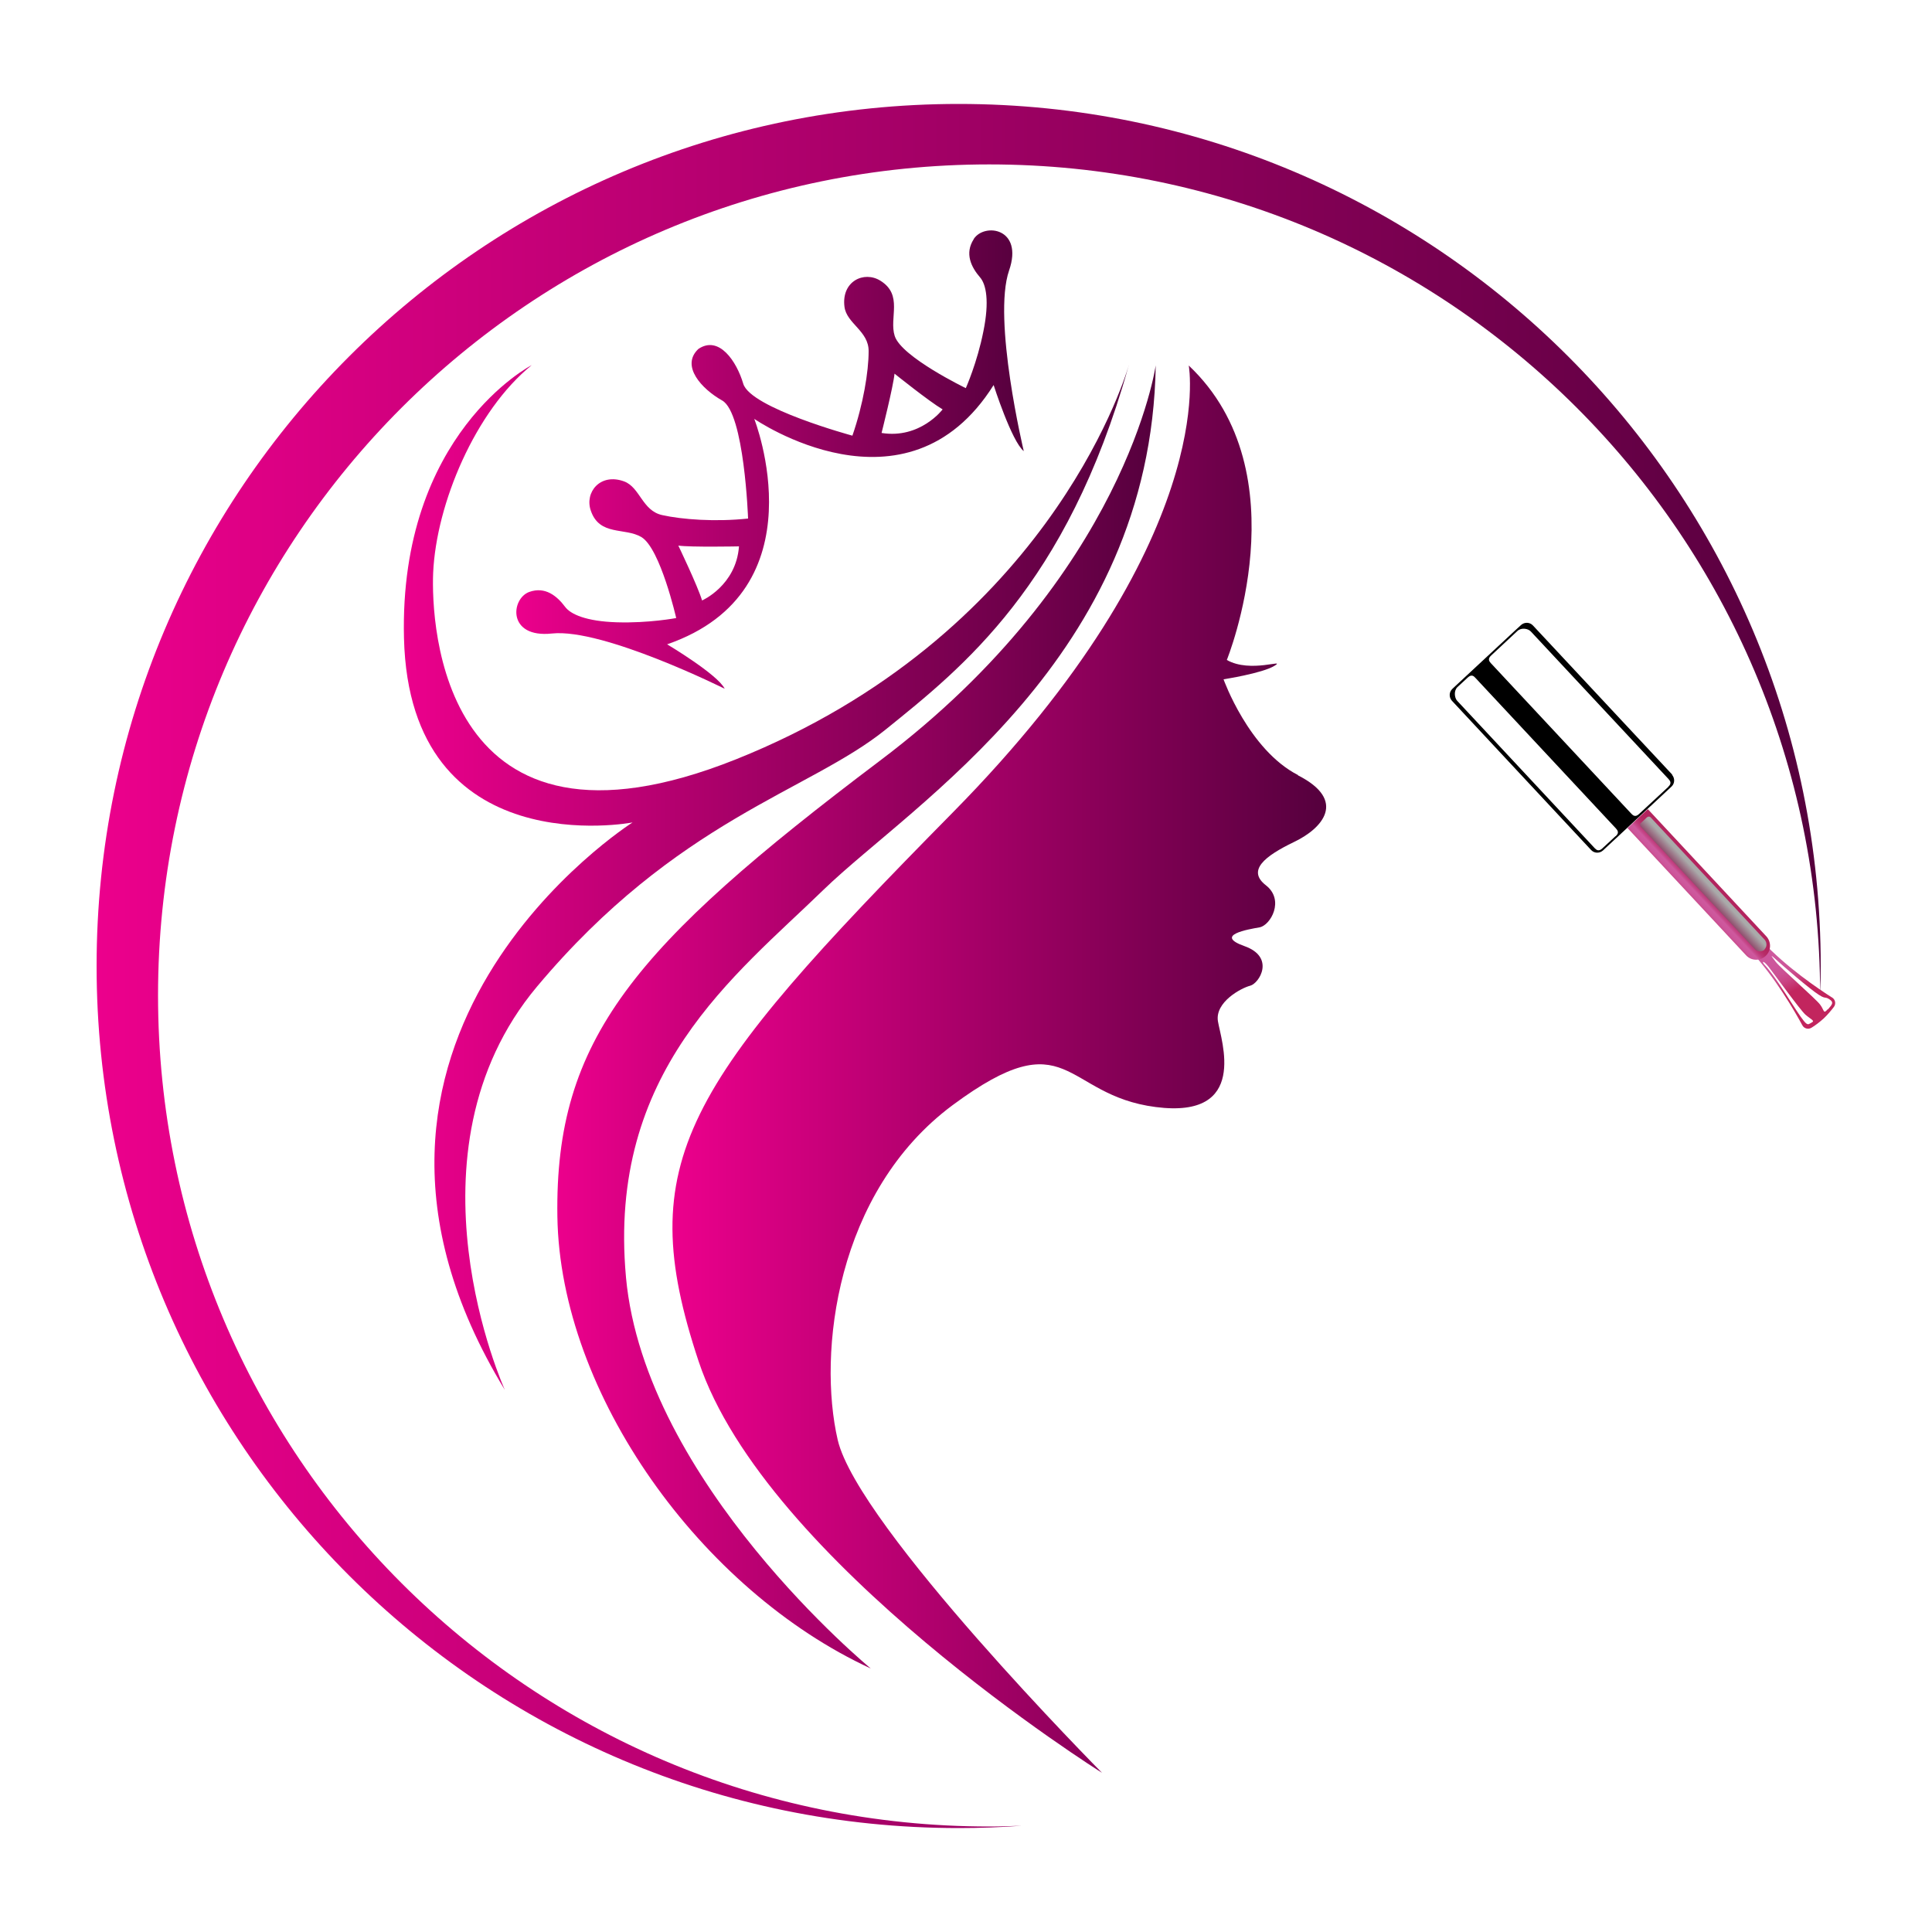 <?xml version="1.0" encoding="UTF-8"?>
<svg xmlns="http://www.w3.org/2000/svg" xmlns:xlink="http://www.w3.org/1999/xlink" viewBox="0 0 100 100">
  <defs>
    <style>
      .cls-1 {
        fill: url(#linear-gradient-2);
      }

      .cls-2 {
        fill: url(#linear-gradient-6);
      }

      .cls-3 {
        isolation: isolate;
      }

      .cls-4 {
        fill: url(#_Áåçûìÿííûé_ãðàäèåíò_13);
      }

      .cls-5 {
        fill: url(#linear-gradient-5);
      }

      .cls-6 {
        fill: url(#linear-gradient-9);
        mix-blend-mode: screen;
      }

      .cls-7 {
        fill: url(#linear-gradient-7);
      }

      .cls-8 {
        fill: url(#linear-gradient-3);
      }

      .cls-9 {
        fill: url(#linear-gradient);
      }

      .cls-10 {
        fill: url(#linear-gradient-4);
      }

      .cls-11 {
        fill: url(#linear-gradient-8);
      }
    </style>
    <linearGradient id="linear-gradient" x1="58.41" y1="18.94" x2="58.43" y2="18.94" gradientUnits="userSpaceOnUse">
      <stop offset="0" stop-color="#ec008c"/>
      <stop offset="1" stop-color="#55003d"/>
    </linearGradient>
    <linearGradient id="linear-gradient-2" x1="20.91" y1="45.43" x2="58.41" y2="45.43" xlink:href="#linear-gradient"/>
    <linearGradient id="linear-gradient-3" x1="28.85" y1="52.63" x2="59.82" y2="52.63" xlink:href="#linear-gradient"/>
    <linearGradient id="linear-gradient-4" x1="34.81" y1="55.33" x2="68.65" y2="55.33" xlink:href="#linear-gradient"/>
    <linearGradient id="linear-gradient-5" x1="26.73" y1="23.8" x2="52.99" y2="23.8" xlink:href="#linear-gradient"/>
    <linearGradient id="linear-gradient-6" x1="5" y1="50" x2="94.24" y2="50" xlink:href="#linear-gradient"/>
    <linearGradient id="_Áåçûìÿííûé_ãðàäèåíò_13" data-name="Áåçûìÿííûé ãðàäèåíò 13" x1="75.05" y1="38.19" x2="86.67" y2="38.19" gradientUnits="userSpaceOnUse">
      <stop offset="0" stop-color="#000"/>
      <stop offset=".33" stop-color="#000"/>
      <stop offset=".67" stop-color="#000"/>
      <stop offset="1" stop-color="#000"/>
    </linearGradient>
    <linearGradient id="linear-gradient-7" x1="90.28" y1="44.8" x2="93.09" y2="51.18" gradientUnits="userSpaceOnUse">
      <stop offset="0" stop-color="#b3245e"/>
      <stop offset=".23" stop-color="#b42660"/>
      <stop offset=".37" stop-color="#b72d68"/>
      <stop offset=".49" stop-color="#bd3877"/>
      <stop offset=".59" stop-color="#c6498b"/>
      <stop offset=".66" stop-color="#ce599e"/>
      <stop offset=".78" stop-color="#cd569b"/>
      <stop offset=".85" stop-color="#cb5093"/>
      <stop offset=".91" stop-color="#c94484"/>
      <stop offset=".96" stop-color="#c53470"/>
      <stop offset="1" stop-color="#c2255e"/>
    </linearGradient>
    <linearGradient id="linear-gradient-8" x1="-2069.27" y1="-3287.82" x2="-2067.84" y2="-3287.82" gradientTransform="translate(817.32 3861.25) rotate(137) scale(1 -1)" xlink:href="#linear-gradient-7"/>
    <linearGradient id="linear-gradient-9" x1="-2069.08" y1="-3287.82" x2="-2068.37" y2="-3287.82" gradientTransform="translate(817.32 3861.25) rotate(137) scale(1 -1)" gradientUnits="userSpaceOnUse">
      <stop offset="0" stop-color="#aaa"/>
      <stop offset="1" stop-color="#872d58"/>
    </linearGradient>
  </defs>
  <g class="cls-3">
    <g id="Layer_1" data-name="Layer 1">
      <g>
        <g>
          <path class="cls-9" d="M58.41,18.97s.02-.06,.02-.06c0,.02-.01,.04-.02,.06Z"/>
          <path class="cls-1" d="M45.83,37.77c3.96-3.2,9.38-7.43,12.58-18.81-.28,.94-4.42,13.98-20.31,20.34-15.31,6.12-15.79-7.05-15.68-9.65,.16-3.58,2.18-8.38,5.1-10.75,0,0-6.87,3.54-6.61,14.13,.29,11.76,11.83,9.54,11.83,9.54,0,0-17.68,11.21-6.61,29.37,0,0-5.57-12.25,1.67-20.88,7.24-8.63,14.06-10.09,18.03-13.29Z"/>
          <path class="cls-8" d="M32.4,66.1c-.97-10.65,5.64-15.59,10.23-20.05,4.59-4.45,16.95-11.97,17.19-27.14,0,0-1.53,10.86-14.27,20.46-12.74,9.61-16.84,14.41-16.7,23.6,.14,9.19,7.45,19.35,16.22,23.39,0,0-11.69-9.61-12.67-20.25Z"/>
          <path class="cls-10" d="M67.19,40.12c-2.56-1.31-3.86-4.96-3.86-4.96,0,0,2.01-.31,2.64-.7,.63-.39-1.24,.4-2.47-.3,0,0,3.93-9.67-1.97-15.24,0,0,1.67,9.05-12.22,23.14-13.89,14.09-16.6,18.02-13.15,28.4,3.45,10.38,20.88,21.3,20.88,21.3,0,0-12.63-12.74-13.68-17.23-1.04-4.49-.1-12.84,5.95-17.33,6.06-4.49,5.67-.52,10.51,.1,4.84,.63,3.38-3.45,3.22-4.44-.16-.99,1.2-1.72,1.67-1.84s1.31-1.48-.3-2.05c-1.6-.57,.21-.87,.78-.97,.57-.1,1.32-1.41,.33-2.18-.99-.77-.05-1.51,1.44-2.23,1.5-.71,2.78-2.16,.22-3.46Z"/>
        </g>
        <path class="cls-5" d="M50.4,12.38c-.48,.74-.13,1.45,.33,1.98,.31,.36,.49,1.22,.17,2.79-.32,1.62-.91,2.94-.91,2.94,0,0-3.33-1.61-3.68-2.7-.3-.94,.45-2.12-.74-2.86-.85-.53-2.03,.03-1.86,1.35,.11,.87,1.26,1.25,1.25,2.3,0,1.06-.28,2.75-.84,4.37,0,0-5.28-1.43-5.65-2.69-.34-1.15-1.25-2.52-2.32-1.8-.94,.88,.18,2.08,1.23,2.67,1.15,.65,1.34,6.11,1.34,6.11-1.7,.18-3.42,.05-4.45-.18-1.03-.23-1.14-1.43-1.96-1.74-1.24-.46-2.06,.56-1.73,1.51,.45,1.33,1.77,.86,2.62,1.37,.98,.59,1.8,4.19,1.8,4.19,0,0-1.42,.27-3.07,.22-1.6-.05-2.4-.42-2.68-.8-.42-.56-1.03-1.07-1.86-.77-.95,.35-1.14,2.4,1.18,2.15,2.65-.28,8.94,2.86,8.94,2.86-.36-.74-2.98-2.3-2.98-2.3,8.02-2.77,4.51-11.67,4.51-11.67,0,0,7.87,5.44,12.39-1.75,0,0,.93,2.91,1.56,3.42,0,0-1.63-6.83-.76-9.35,.76-2.2-1.28-2.48-1.83-1.63Zm-14.06,18.7c-.24-.78-1.23-2.84-1.23-2.84,.65,.09,3.14,.04,3.14,.04-.15,2.03-1.91,2.8-1.91,2.8Zm9.29-8.67s.61-2.42,.67-3.07c0,0,1.78,1.43,2.49,1.85,0,0-1.16,1.54-3.16,1.22Z"/>
        <path class="cls-2" d="M51.2,94.54c-23.76,0-43.02-19.26-43.02-43.02S27.45,8.51,51.2,8.51s42.98,19.23,43.01,42.95c.02-.49,.03-.97,.03-1.46,0-24.64-19.98-44.62-44.62-44.62S5,25.36,5,50s19.98,44.62,44.62,44.62c1.1,0,2.19-.04,3.26-.12-.56,.02-1.12,.04-1.68,.04Z"/>
        <path class="cls-4" d="M86.56,40.1l-2.15-2.3-4.92-5.27s0,0,0,0l-.15-.16c-.16-.17-.43-.18-.61-.02l-.37,.34s0,0,0,0l-3.03,2.82s0,0,0,0l-.16,.15c-.17,.16-.18,.43-.02,.61l.15,.16s0,0,0,0l6.91,7.41s0,0,0,0l.15,.16c.16,.17,.43,.18,.61,.02l.16-.15s0,0,0,0l3.23-3.01s0,0,0,0l.16-.15c.17-.16,.18-.43,.02-.61Zm-2.94,3.18l-.68,.63c-.2,.19-.32,.07-.4-.01l-7.12-7.63c-.14-.16-.18-.52,.02-.71l.53-.49c.2-.19,.32-.07,.4,.02l7.27,7.79c.08,.09,.19,.22-.01,.4Zm2.74-2.56l-1.52,1.41c-.2,.19-.32,.07-.4-.01l-7.27-7.79c-.08-.09-.19-.22,.01-.4l1.36-1.27c.2-.19,.56-.13,.7,.03l7.12,7.63c.08,.09,.19,.22-.01,.4Z"/>
        <path class="cls-7" d="M94.84,51.64c-.68-.43-2.38-1.57-3.66-2.95l-.57,.53c1.28,1.37,2.3,3.15,2.68,3.85,.09,.17,.31,.23,.48,.12,.18-.11,.41-.28,.63-.48,.21-.2,.39-.42,.52-.59,.12-.16,.08-.38-.09-.49Zm-1.07,1.29c-.25,.11-.17,.34-1.1-1.11-.92-1.45-1.23-1.77-1.36-1.91-.12-.14-.06-.23,.23,.13,.29,.37,1.63,2.23,1.91,2.48,.29,.25,.52,.32,.31,.41Zm.83-.69c-.23,.27-.17,.05-.39-.24-.22-.3-2.03-1.87-2.3-2.22-.27-.35-.23-.32-.15-.26,.07,.06,.96,.87,1.88,1.6,.92,.73,.74,.41,1.03,.59,.29,.18,.14,.3-.06,.54Z"/>
        <path class="cls-11" d="M91.39,49.48c.29-.27,.3-.72,.04-1.01l-6.14-6.59-1.05,.98,6.14,6.59c.27,.29,.72,.3,1.01,.03Z"/>
        <path class="cls-6" d="M91.32,49.15c.14-.13,.15-.36,.02-.51l-5.9-6.33c-.05-.06-.14-.06-.2,0l-.31,.29c-.06,.05-.06,.15,0,.2l5.9,6.33c.13,.14,.36,.15,.51,.02Z"/>
      </g>
    </g>
  </g>
</svg>